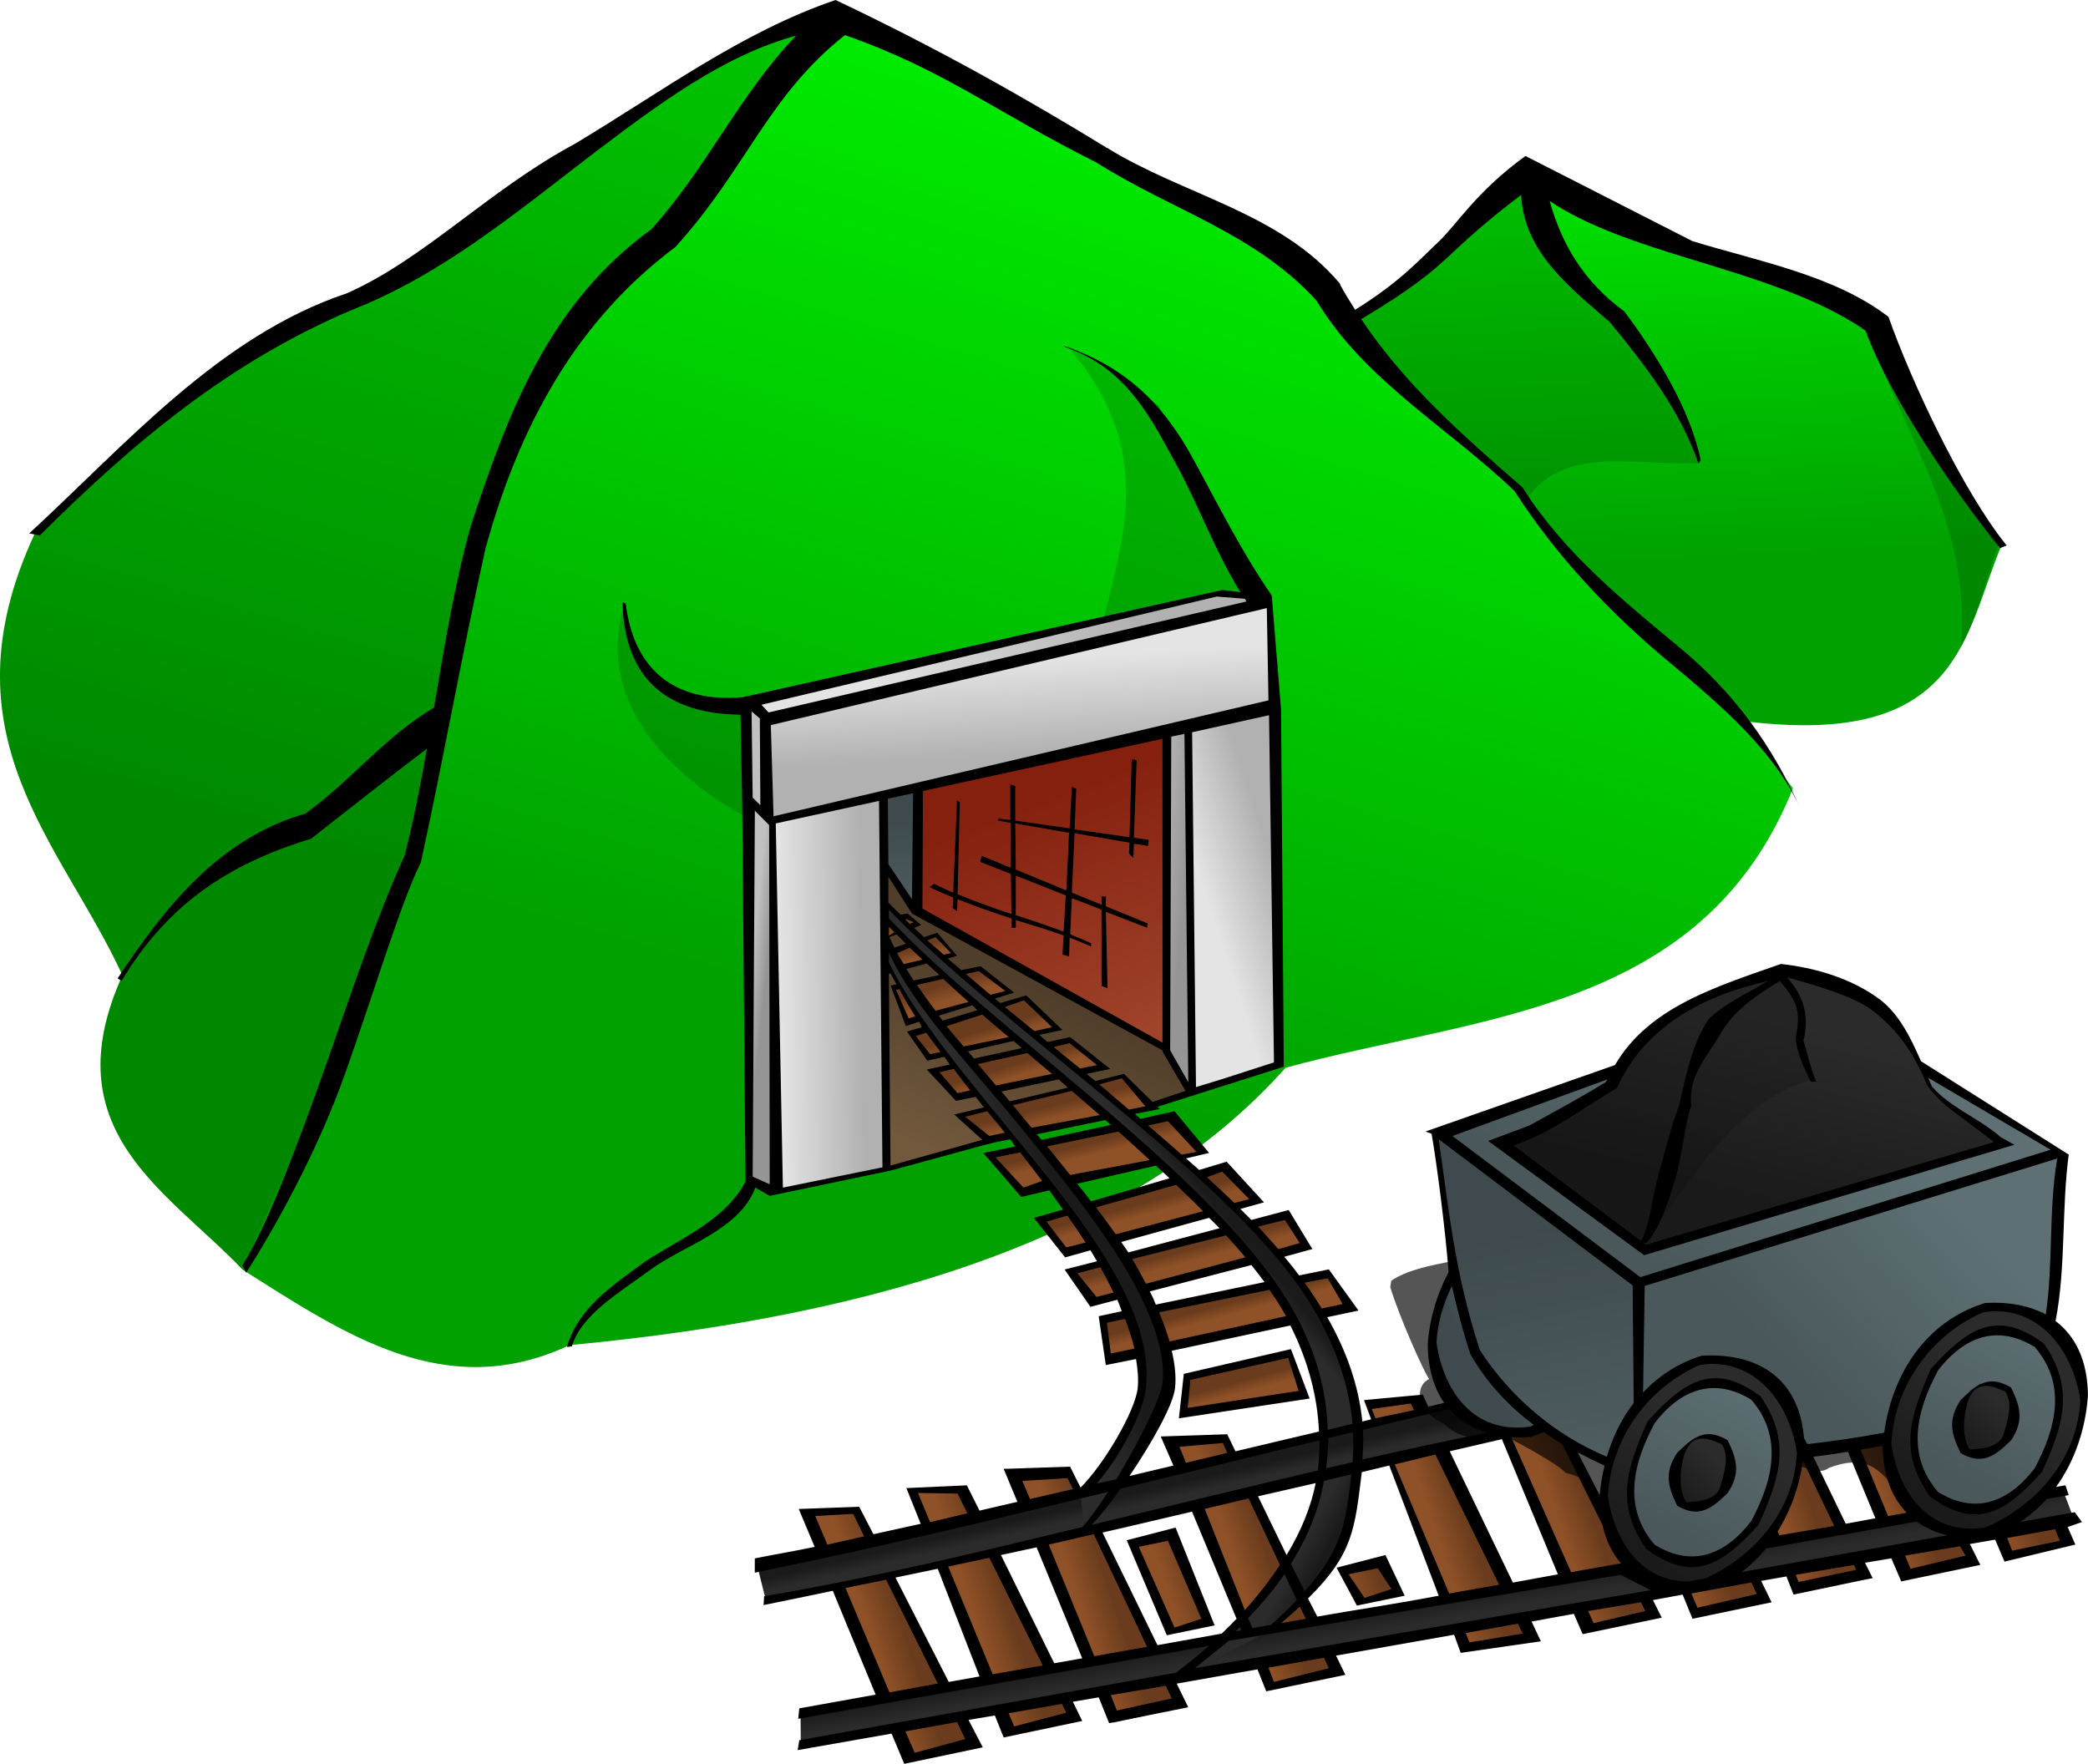 <?xml version="1.0" encoding="UTF-8" standalone="no"?>
<!-- Created with Inkscape (http://www.inkscape.org/) -->

<svg
   xmlns:dc="http://purl.org/dc/elements/1.1/"
   xmlns:cc="http://creativecommons.org/ns#"
   xmlns:rdf="http://www.w3.org/1999/02/22-rdf-syntax-ns#"
   xmlns:svg="http://www.w3.org/2000/svg"
   xmlns="http://www.w3.org/2000/svg"
   xmlns:xlink="http://www.w3.org/1999/xlink"
   xmlns:sodipodi="http://sodipodi.sourceforge.net/DTD/sodipodi-0.dtd"
   xmlns:inkscape="http://www.inkscape.org/namespaces/inkscape"
   width="118.788"
   height="100.344"
   id="svg2"
   sodipodi:version="0.32"
   inkscape:version="0.48.1 r9760"
   version="1.0"
   sodipodi:docname="nicubunu_RPG_map_symbols_Mine_modified.svg"
   inkscape:output_extension="org.inkscape.output.svg.inkscape">
  <defs
     id="defs4">
    <linearGradient
       id="linearGradient109159">
      <stop
         style="stop-color:#9e2612;stop-opacity:1;"
         offset="0"
         id="stop109161" />
      <stop
         style="stop-color:#bd5032;stop-opacity:1;"
         offset="1"
         id="stop109163" />
    </linearGradient>
    <linearGradient
       id="linearGradient2338">
      <stop
         style="stop-color:#b1b1b1;stop-opacity:1;"
         offset="0"
         id="stop2340" />
      <stop
         style="stop-color:#e4e4e4;stop-opacity:1;"
         offset="1"
         id="stop2342" />
    </linearGradient>
    <linearGradient
       id="linearGradient2320">
      <stop
         style="stop-color:#6a3c1d;stop-opacity:1;"
         offset="0"
         id="stop2322" />
      <stop
         style="stop-color:#8f5127;stop-opacity:1;"
         offset="1"
         id="stop2324" />
    </linearGradient>
    <linearGradient
       id="linearGradient2954">
      <stop
         id="stop2956"
         offset="0"
         style="stop-color:#00a100;stop-opacity:1;" />
      <stop
         id="stop2958"
         offset="1"
         style="stop-color:#00f500;stop-opacity:1;" />
    </linearGradient>
    <linearGradient
       inkscape:collect="always"
       xlink:href="#linearGradient2954"
       id="linearGradient2408"
       x1="33.88"
       y1="77.364"
       x2="51.493"
       y2="18.288"
       gradientUnits="userSpaceOnUse"
       gradientTransform="translate(3.114,-0.346)" />
    <linearGradient
       inkscape:collect="always"
       xlink:href="#linearGradient2954"
       id="linearGradient2412"
       x1="92.956"
       y1="55.776"
       x2="91.488"
       y2="27.4"
       gradientUnits="userSpaceOnUse"
       gradientTransform="translate(3.114,-0.346)" />
    <linearGradient
       id="linearGradient3415">
      <stop
         id="stop3417"
         offset="0"
         style="stop-color:#1a1a1a;stop-opacity:1;" />
      <stop
         id="stop3419"
         offset="1"
         style="stop-color:#2b2b2b;stop-opacity:1;" />
    </linearGradient>
    <linearGradient
       inkscape:collect="always"
       xlink:href="#linearGradient2338"
       id="linearGradient2842"
       x1="59.589"
       y1="66.378"
       x2="59.286"
       y2="60.93"
       gradientUnits="userSpaceOnUse"
       gradientTransform="translate(3.114,-0.346)" />
    <linearGradient
       inkscape:collect="always"
       xlink:href="#linearGradient2338"
       id="linearGradient2846"
       x1="65.168"
       y1="58.551"
       x2="49.989"
       y2="62.486"
       gradientUnits="userSpaceOnUse"
       gradientTransform="translate(3.114,-0.346)" />
    <linearGradient
       inkscape:collect="always"
       xlink:href="#linearGradient2338"
       id="linearGradient2850"
       x1="72.216"
       y1="70.4"
       x2="68.195"
       y2="71.697"
       gradientUnits="userSpaceOnUse"
       gradientTransform="translate(3.114,-0.346)" />
    <linearGradient
       inkscape:collect="always"
       xlink:href="#linearGradient2338"
       id="linearGradient2854"
       x1="67.762"
       y1="75.892"
       x2="65.168"
       y2="75.632"
       gradientUnits="userSpaceOnUse"
       gradientTransform="translate(3.114,-0.346)" />
    <linearGradient
       inkscape:collect="always"
       xlink:href="#linearGradient2338"
       id="linearGradient2860"
       x1="49.557"
       y1="80.995"
       x2="44.843"
       y2="81.081"
       gradientUnits="userSpaceOnUse"
       gradientTransform="translate(3.114,-0.346)" />
    <linearGradient
       inkscape:collect="always"
       xlink:href="#linearGradient2338"
       id="linearGradient2864"
       x1="44.022"
       y1="79.438"
       x2="43.157"
       y2="79.351"
       gradientUnits="userSpaceOnUse"
       gradientTransform="translate(3.114,-0.346)" />
    <linearGradient
       id="linearGradient3392">
      <stop
         id="stop3394"
         offset="0"
         style="stop-color:#4a585b;stop-opacity:1;" />
      <stop
         id="stop3396"
         offset="1"
         style="stop-color:#5e7074;stop-opacity:1;" />
    </linearGradient>
    <linearGradient
       id="linearGradient3405">
      <stop
         id="stop3407"
         offset="0"
         style="stop-color:#4f3e2a;stop-opacity:1;" />
      <stop
         id="stop3409"
         offset="1"
         style="stop-color:#72593c;stop-opacity:1;" />
    </linearGradient>
    <linearGradient
       inkscape:collect="always"
       xlink:href="#linearGradient109159"
       id="linearGradient3098"
       x1="59.762"
       y1="68.714"
       x2="65.038"
       y2="82.595"
       gradientUnits="userSpaceOnUse"
       gradientTransform="translate(3.114,-0.346)" />
    <linearGradient
       inkscape:collect="always"
       xlink:href="#linearGradient3392"
       id="linearGradient3103"
       x1="51.762"
       y1="70.097"
       x2="51.827"
       y2="75.503"
       gradientUnits="userSpaceOnUse"
       gradientTransform="translate(3.114,-0.346)" />
    <linearGradient
       inkscape:collect="always"
       xlink:href="#linearGradient2320"
       id="linearGradient3107"
       x1="51.978"
       y1="116.281"
       x2="50.162"
       y2="116.886"
       gradientUnits="userSpaceOnUse"
       gradientTransform="translate(3.114,-0.346)" />
    <linearGradient
       inkscape:collect="always"
       xlink:href="#linearGradient2320"
       id="linearGradient3112"
       gradientUnits="userSpaceOnUse"
       x1="51.978"
       y1="116.281"
       x2="50.162"
       y2="116.886"
       gradientTransform="translate(9.038,-1.427)" />
    <linearGradient
       inkscape:collect="always"
       xlink:href="#linearGradient2320"
       id="linearGradient3116"
       gradientUnits="userSpaceOnUse"
       gradientTransform="translate(14.832,-2.508)"
       x1="51.978"
       y1="116.281"
       x2="50.162"
       y2="116.886" />
    <linearGradient
       inkscape:collect="always"
       xlink:href="#linearGradient2320"
       id="linearGradient3120"
       gradientUnits="userSpaceOnUse"
       gradientTransform="translate(23.827,-4.411)"
       x1="51.978"
       y1="116.281"
       x2="50.162"
       y2="116.886" />
    <linearGradient
       inkscape:collect="always"
       xlink:href="#linearGradient2320"
       id="linearGradient3124"
       gradientUnits="userSpaceOnUse"
       gradientTransform="translate(19.935,-3.07)"
       x1="51.978"
       y1="116.281"
       x2="50.162"
       y2="116.886" />
    <linearGradient
       inkscape:collect="always"
       xlink:href="#linearGradient2320"
       id="linearGradient3128"
       gradientUnits="userSpaceOnUse"
       gradientTransform="translate(29.362,-5.449)"
       x1="51.978"
       y1="116.281"
       x2="50.162"
       y2="116.886" />
    <linearGradient
       inkscape:collect="always"
       xlink:href="#linearGradient2320"
       id="linearGradient3132"
       gradientUnits="userSpaceOnUse"
       gradientTransform="translate(35.114,-6.573)"
       x1="51.978"
       y1="116.281"
       x2="50.162"
       y2="116.886" />
    <linearGradient
       inkscape:collect="always"
       xlink:href="#linearGradient2320"
       id="linearGradient3136"
       gradientUnits="userSpaceOnUse"
       gradientTransform="translate(41.859,-7.957)"
       x1="51.978"
       y1="116.281"
       x2="50.162"
       y2="116.886" />
    <linearGradient
       inkscape:collect="always"
       xlink:href="#linearGradient2320"
       id="linearGradient3140"
       gradientUnits="userSpaceOnUse"
       gradientTransform="translate(47.957,-8.908)"
       x1="51.978"
       y1="116.281"
       x2="50.162"
       y2="116.886" />
    <linearGradient
       inkscape:collect="always"
       xlink:href="#linearGradient2320"
       id="linearGradient3144"
       gradientUnits="userSpaceOnUse"
       gradientTransform="translate(53.881,-9.946)"
       x1="51.978"
       y1="116.281"
       x2="50.162"
       y2="116.886" />
    <linearGradient
       inkscape:collect="always"
       xlink:href="#linearGradient2320"
       id="linearGradient3148"
       gradientUnits="userSpaceOnUse"
       gradientTransform="translate(59.762,-10.897)"
       x1="51.978"
       y1="116.281"
       x2="50.162"
       y2="116.886" />
    <linearGradient
       inkscape:collect="always"
       xlink:href="#linearGradient2320"
       id="linearGradient3152"
       gradientUnits="userSpaceOnUse"
       gradientTransform="translate(65.686,-11.849)"
       x1="51.978"
       y1="116.281"
       x2="50.162"
       y2="116.886" />
    <linearGradient
       inkscape:collect="always"
       xlink:href="#linearGradient2320"
       id="linearGradient3156"
       x1="69.924"
       y1="97.73"
       x2="70.097"
       y2="98.378"
       gradientUnits="userSpaceOnUse"
       gradientTransform="translate(3.114,-0.346)" />
    <linearGradient
       inkscape:collect="always"
       xlink:href="#linearGradient2320"
       id="linearGradient3160"
       gradientUnits="userSpaceOnUse"
       x1="69.924"
       y1="97.73"
       x2="70.097"
       y2="98.378"
       gradientTransform="translate(7.611,3.07)" />
    <linearGradient
       inkscape:collect="always"
       xlink:href="#linearGradient2320"
       id="linearGradient3168"
       gradientUnits="userSpaceOnUse"
       x1="69.924"
       y1="97.73"
       x2="70.097"
       y2="98.378"
       gradientTransform="translate(2.249,-3.762)" />
    <linearGradient
       inkscape:collect="always"
       xlink:href="#linearGradient2320"
       id="linearGradient3172"
       gradientUnits="userSpaceOnUse"
       gradientTransform="translate(0.605,-6.659)"
       x1="69.924"
       y1="97.73"
       x2="70.097"
       y2="98.378" />
    <linearGradient
       inkscape:collect="always"
       xlink:href="#linearGradient2320"
       id="linearGradient3176"
       gradientUnits="userSpaceOnUse"
       gradientTransform="translate(-2.119,-10.335)"
       x1="69.881"
       y1="97.946"
       x2="70.054"
       y2="98.638" />
    <linearGradient
       inkscape:collect="always"
       xlink:href="#linearGradient2320"
       id="linearGradient3181"
       gradientUnits="userSpaceOnUse"
       gradientTransform="translate(-3.849,-12.562)"
       x1="69.881"
       y1="97.946"
       x2="70.054"
       y2="98.638" />
    <linearGradient
       inkscape:collect="always"
       xlink:href="#linearGradient2320"
       id="linearGradient3185"
       gradientUnits="userSpaceOnUse"
       gradientTransform="translate(-5.578,-15.2)"
       x1="69.859"
       y1="97.989"
       x2="70.054"
       y2="98.638" />
    <linearGradient
       inkscape:collect="always"
       xlink:href="#linearGradient2320"
       id="linearGradient3189"
       gradientUnits="userSpaceOnUse"
       gradientTransform="translate(-6.876,-17.297)"
       x1="69.859"
       y1="97.989"
       x2="70.054"
       y2="98.638" />
    <linearGradient
       inkscape:collect="always"
       xlink:href="#linearGradient2320"
       id="linearGradient3195"
       gradientUnits="userSpaceOnUse"
       gradientTransform="translate(-7.697,-19.849)"
       x1="64.973"
       y1="99.005"
       x2="65.232"
       y2="99.849" />
    <linearGradient
       inkscape:collect="always"
       xlink:href="#linearGradient2320"
       id="linearGradient3199"
       x1="52.238"
       y1="77.47"
       x2="52.411"
       y2="78.076"
       gradientUnits="userSpaceOnUse"
       gradientTransform="translate(3.114,-0.346)" />
    <linearGradient
       inkscape:collect="always"
       xlink:href="#linearGradient2320"
       id="linearGradient3203"
       gradientUnits="userSpaceOnUse"
       x1="52.238"
       y1="77.47"
       x2="52.411"
       y2="78.076"
       gradientTransform="translate(2.4,-1.881)" />
    <linearGradient
       inkscape:collect="always"
       xlink:href="#linearGradient3415"
       id="linearGradient3207"
       x1="65.805"
       y1="108.201"
       x2="65.982"
       y2="108.969"
       gradientUnits="userSpaceOnUse"
       gradientTransform="translate(3.114,-0.346)" />
    <linearGradient
       inkscape:collect="always"
       xlink:href="#linearGradient3415"
       id="linearGradient3211"
       gradientUnits="userSpaceOnUse"
       x1="65.805"
       y1="108.599"
       x2="66.026"
       y2="109.808"
       gradientTransform="translate(5.588,8.007)" />
    <linearGradient
       inkscape:collect="always"
       xlink:href="#linearGradient3415"
       id="linearGradient3215"
       x1="59.971"
       y1="89.109"
       x2="57.364"
       y2="90.081"
       gradientUnits="userSpaceOnUse"
       gradientTransform="translate(3.114,-0.346)" />
    <linearGradient
       inkscape:collect="always"
       xlink:href="#linearGradient3415"
       id="linearGradient3219"
       x1="75.97"
       y1="111.692"
       x2="74.777"
       y2="111.074"
       gradientUnits="userSpaceOnUse"
       gradientTransform="translate(3.114,-0.346)" />
    <linearGradient
       inkscape:collect="always"
       xlink:href="#linearGradient3415"
       id="linearGradient3223"
       x1="66.424"
       y1="88.137"
       x2="65.584"
       y2="88.844"
       gradientUnits="userSpaceOnUse"
       gradientTransform="translate(3.114,-0.346)" />
    <linearGradient
       inkscape:collect="always"
       xlink:href="#linearGradient3405"
       id="linearGradient3227"
       x1="58.248"
       y1="79.21"
       x2="54.182"
       y2="89.198"
       gradientUnits="userSpaceOnUse"
       gradientTransform="translate(3.114,-0.346)" />
    <linearGradient
       inkscape:collect="always"
       xlink:href="#linearGradient3392"
       id="linearGradient3231"
       x1="87.725"
       y1="93.396"
       x2="90.731"
       y2="107.361"
       gradientUnits="userSpaceOnUse"
       gradientTransform="translate(3.114,-0.346)" />
    <linearGradient
       inkscape:collect="always"
       xlink:href="#linearGradient3392"
       id="linearGradient3235"
       x1="102.972"
       y1="102.058"
       x2="112.386"
       y2="92.954"
       gradientUnits="userSpaceOnUse"
       gradientTransform="translate(3.114,-0.346)" />
    <linearGradient
       inkscape:collect="always"
       xlink:href="#linearGradient3392"
       id="linearGradient3239"
       x1="94.001"
       y1="95.208"
       x2="101.779"
       y2="84.204"
       gradientUnits="userSpaceOnUse"
       gradientTransform="translate(3.114,-0.346)" />
    <linearGradient
       inkscape:collect="always"
       xlink:href="#linearGradient3415"
       id="linearGradient3243"
       x1="94.797"
       y1="112.444"
       x2="99.349"
       y2="105.24"
       gradientUnits="userSpaceOnUse"
       gradientTransform="translate(3.114,-0.346)" />
    <linearGradient
       inkscape:collect="always"
       xlink:href="#linearGradient3392"
       id="linearGradient3247"
       x1="95.327"
       y1="110.543"
       x2="100.277"
       y2="101.66"
       gradientUnits="userSpaceOnUse"
       gradientTransform="translate(3.114,-0.346)" />
    <linearGradient
       inkscape:collect="always"
       xlink:href="#linearGradient3415"
       id="linearGradient3251"
       x1="95.813"
       y1="108.952"
       x2="98.111"
       y2="106.433"
       gradientUnits="userSpaceOnUse"
       gradientTransform="translate(3.114,-0.346)" />
    <linearGradient
       inkscape:collect="always"
       xlink:href="#linearGradient3415"
       id="linearGradient3259"
       gradientUnits="userSpaceOnUse"
       x1="94.797"
       y1="112.444"
       x2="99.349"
       y2="105.24"
       gradientTransform="translate(19.289,-3.528)" />
    <linearGradient
       inkscape:collect="always"
       xlink:href="#linearGradient3392"
       id="linearGradient3261"
       gradientUnits="userSpaceOnUse"
       x1="95.327"
       y1="110.543"
       x2="100.277"
       y2="101.66"
       gradientTransform="translate(19.289,-3.528)" />
    <linearGradient
       inkscape:collect="always"
       xlink:href="#linearGradient3415"
       id="linearGradient3263"
       gradientUnits="userSpaceOnUse"
       x1="95.813"
       y1="108.952"
       x2="98.111"
       y2="106.433"
       gradientTransform="translate(19.289,-3.528)" />
    <linearGradient
       inkscape:collect="always"
       xlink:href="#linearGradient3392"
       id="linearGradient3267"
       x1="85.03"
       y1="101.925"
       x2="87.328"
       y2="100.622"
       gradientUnits="userSpaceOnUse"
       gradientTransform="translate(3.114,-0.346)" />
    <linearGradient
       inkscape:collect="always"
       xlink:href="#linearGradient3415"
       id="linearGradient3271"
       x1="98.42"
       y1="91.142"
       x2="100.851"
       y2="81.287"
       gradientUnits="userSpaceOnUse"
       gradientTransform="translate(3.114,-0.346)" />
    <filter
       inkscape:collect="always"
       id="filter3963"
       color-interpolation-filters="sRGB">
      <feGaussianBlur
         inkscape:collect="always"
         stdDeviation="0.452"
         id="feGaussianBlur3965" />
    </filter>
  </defs>
  <sodipodi:namedview
     id="base"
     pagecolor="#ffffff"
     bordercolor="#666666"
     borderopacity="1.0"
     gridtolerance="10000"
     guidetolerance="10"
     objecttolerance="10"
     inkscape:pageopacity="0.0"
     inkscape:pageshadow="2"
     inkscape:zoom="4"
     inkscape:cx="46.221403"
     inkscape:cy="62.879954"
     inkscape:document-units="px"
     inkscape:current-layer="layer2"
     showgrid="false"
     width="744.09px"
     inkscape:window-width="1248"
     inkscape:window-height="975"
     inkscape:window-x="1943"
     inkscape:window-y="0"
     inkscape:window-maximized="0"
     fit-margin-top="0"
     fit-margin-left="0"
     fit-margin-right="0"
     fit-margin-bottom="0" />
  <g
     inkscape:groupmode="layer"
     id="layer2"
     inkscape:label="colors"
     transform="translate(-3.607,-23.123)">
    <path
       style="fill:url(#linearGradient2408);fill-opacity:1;fill-rule:evenodd;stroke:none"
       d="m 5.56,53.534 8.195,-7.216 6.605,-4.403 c 0,0 7.95,-4.525 10.763,-5.993 2.813,-1.468 6.849,-5.259 6.849,-5.259 l 4.281,-2.813 8.439,-3.792 8.562,3.669 17.98,9.907 3.792,4.648 9.173,9.051 2.813,3.547 8.195,7.339 4.403,5.749 C 100.458,80.795 87.729,80.861 76.744,83.867 68.29,93.365 53.914,97.963 36.015,99.645 28.955,102.962 23.215,99.022 17.424,95.364 13.1,90.837 6.57,87.453 10.574,78.608 7.105,71.056 0.238,65.027 5.56,53.534 z"
       id="path2406"
       sodipodi:nodetypes="cccsccccccccccccccc"
       inkscape:connector-curvature="0" />
    <path
       style="fill:url(#linearGradient3227);fill-opacity:1;fill-rule:evenodd;stroke:none"
       d="m 53.937,89.559 -0.133,-17.192 1.989,2.607 14.142,7.734 1.37,2.563 -2.033,0.663 -9.458,2.077 -5.878,1.547 z"
       id="path3225"
       inkscape:connector-curvature="0" />
    <path
       style="fill:url(#linearGradient2412);fill-rule:evenodd;stroke:none"
       d="m 80.291,41.058 3.914,-2.324 6.482,-5.749 8.806,4.159 11.008,4.159 3.425,7.461 3.547,5.382 c -2.132,5.101 -2.336,11.468 -14.433,10.029 l -7.828,-7.339 -2.935,-2.935 -2.446,-3.302 C 85.95,47.619 81.956,44.671 80.291,41.058 z"
       id="path2410"
       sodipodi:nodetypes="cccccccccccc"
       inkscape:connector-curvature="0" />
    <path
       style="fill:url(#linearGradient2842);fill-opacity:1;fill-rule:evenodd;stroke:none"
       d="m 47.135,63.957 28.757,-6.573 0.173,6.011 -28.541,6.486 c 0,0 -0.303,-0.13 -0.346,-0.303 -0.043,-0.173 -0.086,-5.708 -0.043,-5.622 z"
       id="path2840"
       inkscape:connector-curvature="0" />
    <path
       style="fill:url(#linearGradient2846);fill-opacity:1;fill-rule:evenodd;stroke:none"
       d="M 47.265,64.043 C 47.135,63.827 46.227,63.049 46.227,63.049 L 73.081,56.778 75.546,57.427 47.049,64 l 0.216,0.043 z"
       id="path2844"
       inkscape:connector-curvature="0" />
    <path
       style="fill:url(#linearGradient2850);fill-opacity:1;fill-rule:evenodd;stroke:none"
       d="m 71.308,64.476 0.13,20.843 4.93,-1.643 -0.216,-20.411 -4.843,1.211 z"
       id="path2848"
       inkscape:connector-curvature="0" />
    <path
       style="fill:url(#linearGradient2854);fill-opacity:1;fill-rule:evenodd;stroke:none"
       d="m 69.838,64.822 1.427,-0.303 0.259,20.714 -1.643,-2.508 -0.043,-17.903 z"
       id="path2852"
       inkscape:connector-curvature="0" />
    <path
       style="fill:url(#linearGradient2860);fill-opacity:1;fill-rule:evenodd;stroke:none"
       d="m 47.524,69.751 6.443,-1.384 0.086,21.276 -6.4,1.341 -0.13,-21.232 z"
       id="path2858"
       inkscape:connector-curvature="0" />
    <path
       style="fill:url(#linearGradient2864);fill-opacity:1;fill-rule:evenodd;stroke:none"
       d="m 46.184,63.005 1.081,0.865 0,5.751 0.259,0.13 0.303,21.103 -0.649,-0.13 -1.081,-0.649 -0.086,-26.249 0.173,-0.822 z"
       id="path2862"
       inkscape:connector-curvature="0" />
    <path
       style="fill:url(#linearGradient3098);fill-opacity:1.0;fill-rule:evenodd;stroke:none"
       d="m 55.741,68.022 0.086,7.005 14.184,7.784 0.043,-18.076 -14.314,3.286 z"
       id="path3096"
       inkscape:connector-curvature="0" />
    <path
       style="fill:url(#linearGradient3103);fill-opacity:1;fill-rule:evenodd;stroke:none"
       d="m 53.838,72.346 0.043,-3.978 2.162,-0.389 -0.389,6.789 -1.816,-2.422 z"
       id="path3101"
       inkscape:connector-curvature="0" />
    <path
       style="fill:url(#linearGradient3107);fill-opacity:1;fill-rule:evenodd;stroke:none"
       d="m 49.47,109.103 2.941,-0.173 6.616,13.492 -3.805,0.865 -5.751,-14.184 z"
       id="path3105"
       inkscape:connector-curvature="0" />
    <path
       id="path3110"
       d="m 55.395,108.022 2.941,-0.173 6.314,12.8 -3.762,0.951 -5.492,-13.578 z"
       style="fill:url(#linearGradient3112);fill-opacity:1;fill-rule:evenodd;stroke:none"
       sodipodi:nodetypes="ccccc"
       inkscape:connector-curvature="0" />
    <path
       style="fill:url(#linearGradient3116);fill-opacity:1;fill-rule:evenodd;stroke:none"
       d="m 61.189,106.941 2.941,-0.173 6.616,13.492 -3.805,0.865 -5.751,-14.184 z"
       id="path3114"
       inkscape:connector-curvature="0" />
    <path
       id="path3118"
       d="m 70.184,105.038 2.941,-0.173 6.616,13.492 -3.805,0.865 -5.751,-14.184 z"
       style="fill:url(#linearGradient3120);fill-opacity:1;fill-rule:evenodd;stroke:none"
       inkscape:connector-curvature="0" />
    <path
       style="fill:url(#linearGradient3124);fill-opacity:1;fill-rule:evenodd;stroke:none"
       d="m 68.022,110.919 2.249,-0.562 2.032,5.016 -2.162,0.605 -2.119,-5.059 z"
       id="path3122"
       sodipodi:nodetypes="ccccc"
       inkscape:connector-curvature="0" />
    <path
       id="path3126"
       d="M 79.957,112.476 82.205,112 l 0.908,1.73 -2.162,0.476 -0.995,-1.73 z"
       style="fill:url(#linearGradient3128);fill-opacity:1;fill-rule:evenodd;stroke:none"
       sodipodi:nodetypes="ccccc"
       inkscape:connector-curvature="0" />
    <path
       style="fill:url(#linearGradient3132);fill-opacity:1;fill-rule:evenodd;stroke:none"
       d="m 81.427,103.049 2.984,-0.346 6.616,13.492 -4.151,0.692 -5.449,-13.838 z"
       id="path3130"
       sodipodi:nodetypes="ccccc"
       inkscape:connector-curvature="0" />
    <path
       id="path3134"
       d="m 89.211,104.649 2.116,-0.244 1.603,0.892 4.843,9.514 -3.805,0.865 -4.757,-11.027 z"
       style="fill:url(#linearGradient3136);fill-opacity:1;fill-rule:evenodd;stroke:none"
       sodipodi:nodetypes="cccccc"
       inkscape:connector-curvature="0" />
    <path
       style="fill:url(#linearGradient3140);fill-opacity:1;fill-rule:evenodd;stroke:none"
       d="m 99.546,113.6 3.719,-0.778 0.605,1.038 -3.805,0.865 -0.519,-1.124 z"
       id="path3138"
       sodipodi:nodetypes="ccccc"
       inkscape:connector-curvature="0" />
    <path
       id="path3142"
       d="m 104.389,110.573 c 0.856,-1.597 1.729,-3.186 1.686,-5.232 l 3.719,7.481 -3.805,0.865 -1.6,-3.114 z"
       style="fill:url(#linearGradient3144);fill-opacity:1;fill-rule:evenodd;stroke:none"
       sodipodi:nodetypes="ccccc"
       inkscape:connector-curvature="0" />
    <path
       style="fill:url(#linearGradient3148);fill-opacity:1;fill-rule:evenodd;stroke:none"
       d="m 108.93,105.341 2.032,-0.432 c 2.316,2.042 3.219,4.613 4.714,6.962 l -3.805,0.865 -2.941,-7.395 z"
       id="path3146"
       sodipodi:nodetypes="ccccc"
       inkscape:connector-curvature="0" />
    <path
       id="path3150"
       d="m 117.276,110.487 2.811,-2.249 1.124,2.681 -3.416,0.865 -0.519,-1.297 z"
       style="fill:url(#linearGradient3152);fill-opacity:1;fill-rule:evenodd;stroke:none"
       sodipodi:nodetypes="ccccc"
       inkscape:connector-curvature="0" />
    <path
       style="fill:url(#linearGradient3156);fill-opacity:1;fill-rule:evenodd;stroke:none"
       d="m 66.465,98.119 12.714,-2.551 1.341,1.903 -13.968,3.027 -0.086,-2.378 z"
       id="path3154"
       inkscape:connector-curvature="0" />
    <path
       id="path3158"
       d="m 70.962,101.535 5.881,-1.427 0.951,2.378 -6.962,1.038 0.13,-1.989 z"
       style="fill:url(#linearGradient3160);fill-opacity:1;fill-rule:evenodd;stroke:none"
       sodipodi:nodetypes="ccccc"
       inkscape:connector-curvature="0" />
    <path
       id="path3166"
       d="m 64.432,95.438 12.324,-3.243 1.038,1.816 -12.108,3.07 -1.254,-1.643 z"
       style="fill:url(#linearGradient3168);fill-opacity:1;fill-rule:evenodd;stroke:none"
       sodipodi:nodetypes="ccccc"
       inkscape:connector-curvature="0" />
    <path
       sodipodi:nodetypes="ccccc"
       style="fill:url(#linearGradient3172);fill-opacity:1;fill-rule:evenodd;stroke:none"
       d="m 62.789,92.541 10.508,-2.984 1.643,1.903 -10.897,2.724 -1.254,-1.643 z"
       id="path3170"
       inkscape:connector-curvature="0" />
    <path
       id="path3174"
       d="m 60.065,88.865 10.162,-2.249 1.73,2.076 -10.292,2.162 -1.6,-1.989 z"
       style="fill:url(#linearGradient3176);fill-opacity:1;fill-rule:evenodd;stroke:none"
       sodipodi:nodetypes="ccccc"
       inkscape:connector-curvature="0" />
    <path
       sodipodi:nodetypes="ccccc"
       style="fill:url(#linearGradient3181);fill-opacity:1;fill-rule:evenodd;stroke:none"
       d="m 58.335,86.638 9.168,-2.292 1.708,1.773 -9.319,1.773 -1.557,-1.254 z"
       id="path3179"
       inkscape:connector-curvature="0" />
    <path
       id="path3183"
       d="m 56.605,84 7.87,-1.708 1.816,1.47 -8.281,1.73 L 56.605,84 z"
       style="fill:url(#linearGradient3185);fill-opacity:1;fill-rule:evenodd;stroke:none"
       sodipodi:nodetypes="ccccc"
       inkscape:connector-curvature="0" />
    <path
       sodipodi:nodetypes="ccccc"
       style="fill:url(#linearGradient3189);fill-opacity:1;fill-rule:evenodd;stroke:none"
       d="m 55.308,81.903 6.703,-2.011 1.73,1.751 -7.243,1.643 -1.189,-1.384 z"
       id="path3187"
       inkscape:connector-curvature="0" />
    <path
       id="path3191"
       d="m 54.486,79.351 4.951,-1.124 1.643,1.341 -5.838,1.708 -0.757,-1.924 z"
       style="fill:url(#linearGradient3195);fill-opacity:1;fill-rule:evenodd;stroke:none"
       sodipodi:nodetypes="ccccc"
       inkscape:connector-curvature="0" />
    <path
       style="fill:url(#linearGradient3199);fill-opacity:1;fill-rule:evenodd;stroke:none"
       d="m 54.443,77.232 2.508,-0.908 0.93,1.124 -2.941,0.757 -0.497,-0.973 z"
       id="path3197"
       inkscape:connector-curvature="0" />
    <path
       id="path3201"
       d="M 53.73,75.697 55.222,75.2 l 0.649,0.497 -1.73,0.735 -0.411,-0.735 z"
       style="fill:url(#linearGradient3203);fill-opacity:1;fill-rule:evenodd;stroke:none"
       sodipodi:nodetypes="ccccc"
       inkscape:connector-curvature="0" />
    <path
       style="fill:url(#linearGradient3207);fill-opacity:1;fill-rule:evenodd;stroke:none"
       d="m 46.676,112.154 39.562,-9.062 3.5,1.688 -42.562,9.375 -0.5,-2 z"
       id="path3205"
       inkscape:connector-curvature="0" />
    <path
       id="path3209"
       d="m 49.151,120.507 71.824,-12.598 0.672,1.776 -72.482,12.734 -0.014,-1.912 z"
       style="fill:url(#linearGradient3211);fill-opacity:1;fill-rule:evenodd;stroke:none"
       sodipodi:nodetypes="ccccc"
       inkscape:connector-curvature="0" />
    <path
       style="fill:url(#linearGradient3215);fill-opacity:1;fill-rule:evenodd;stroke:none"
       d="m 65.074,107.943 2.696,-3.447 0.928,-2.873 -0.795,-3.845 -2.519,-4.596 -5.436,-6.894 -3.094,-3.889 -2.873,-4.552 0.088,-1.193 0.84,1.414 1.9,3.049 3.094,3.757 3.226,3.712 3.889,5.259 2.033,3.182 1.282,4.552 -2.431,5.038 -2.607,3.536 -0.221,-2.21 z"
       id="path3213"
       inkscape:connector-curvature="0" />
    <path
       style="fill:url(#linearGradient3219);fill-opacity:1;fill-rule:evenodd;stroke:none"
       d="m 70.686,118.55 3.536,-3.27 2.431,-2.873 1.945,-4.375 0.309,-0.972 1.945,-0.309 -0.309,1.945 -0.619,2.475 -1.724,2.166 -2.166,2.475 -5.347,2.74 z"
       id="path3217"
       inkscape:connector-curvature="0" />
    <path
       style="fill:url(#linearGradient3223);fill-opacity:1;fill-rule:evenodd;stroke:none"
       d="m 78.862,104.585 -0.177,-2.828 -2.166,-4.685 c 0,0 -1.591,-2.519 -1.989,-2.696 -0.398,-0.177 -2.828,-3.005 -2.828,-3.005 l -7.425,-6.938 -6.497,-5.303 -3.933,-3.845 0,-0.795 1.016,0.795 1.724,1.856 3.403,2.784 4.198,3.536 4.552,3.757 3.977,3.624 2.961,2.961 2.74,3.58 1.679,3.182 0.751,3.712 -1.989,0.309 z"
       id="path3221"
       inkscape:connector-curvature="0" />
    <path
       style="fill:#000000;fill-opacity:0.667;fill-rule:evenodd;stroke:none;filter:url(#filter3963)"
       d="m 100.156,90.5 c -4.171,0.391 -6.998,1.985 -9.611,3.476 -2.459,0.819 -6.13,0.851 -7.787,2.009 l -0.06,0.355 c 0.513,1.693 1.882,4.759 2.212,5.236 -0.82,0.385 -0.779,1.811 0.836,2.535 1.239,1.262 2.864,0.691 2.601,0.359 -0.854,-0.643 4.055,1.944 4.318,2.44 3.559,0.773 1.21,5.304 6.041,5.726 4.253,0.303 7.337,-4.333 6.348,-6.572 -0.651,-0.753 1.589,1.351 2.599,0.567 4.004,-1.536 3.196,3.137 7.391,3.145 3.536,0.338 5.191,-2.614 5.584,-4.321 1.138,-1.798 -2.667,-3.024 -2.518,-4.738 -0.664,-1.269 1.013,-4.308 -2.615,-3.919 -1.857,0.364 4.769,0.193 -0.575,-1.167 -3.765,-0.78 -6.48,-2.411 -9.277,-3.949 -1.721,-0.608 -3.641,-0.832 -5.486,-1.18 z"
       id="path3884"
       sodipodi:nodetypes="cccccccccccccccccc"
       inkscape:connector-curvature="0" />
    <path
       style="fill:url(#linearGradient3231);fill-opacity:1;fill-rule:evenodd;stroke:none"
       d="m 85.403,87.658 11.446,8.574 0,6.762 -1.547,3.315 -3.403,-1.591 -3.005,-2.917 -1.635,-1.945 -1.679,-9.502 -0.177,-2.696 z"
       id="path3229"
       inkscape:connector-curvature="0" />
    <path
       style="fill:url(#linearGradient3235);fill-opacity:1;fill-rule:evenodd;stroke:none"
       d="m 96.849,96.011 24.086,-7.336 -0.751,9.679 -1.812,-0.84 -1.812,-0.044 c 0,0 -1.149,0.53 -1.591,0.707 -0.442,0.177 -1.945,1.724 -1.945,1.724 l -2.21,5.127 -4.817,0.84 -0.442,-2.828 -2.873,-2.386 -2.607,-0.265 -1.547,1.237 -1.724,1.37 0.044,-6.983 z"
       id="path3233"
       inkscape:connector-curvature="0" />
    <path
       style="fill:url(#linearGradient3239);fill-opacity:1;fill-rule:evenodd;stroke:none"
       d="m 85.624,87.614 10.032,-3.668 17.368,-0.088 7.822,4.817 -24.042,7.425 -11.181,-8.485 z"
       id="path3237"
       inkscape:connector-curvature="0" />
    <path
       style="fill:url(#linearGradient3243);fill-opacity:1;fill-rule:evenodd;stroke:none"
       d="m 99.413,100.961 -2.033,1.679 -1.768,2.166 -0.751,2.342 0.133,1.989 0.619,1.945 1.326,1.591 c 0,0 1.326,0.751 1.9,0.751 0.575,0 2.298,-0.177 2.298,-0.177 l 1.635,-1.193 2.166,-2.342 0.972,-3.049 -0.221,-3.315 -2.033,-2.386 -2.386,-0.663 -1.856,0.663 z"
       id="path3241"
       sodipodi:nodetypes="cccccccscccccccc"
       inkscape:connector-curvature="0" />
    <path
       style="fill:url(#linearGradient3247);fill-opacity:1;fill-rule:evenodd;stroke:none"
       d="m 97.512,104.054 1.989,-1.768 2.121,-0.53 1.768,0.795 1.061,1.635 0.177,2.166 c 0,0 -0.884,2.917 -0.972,3.094 -0.088,0.177 -0.972,1.326 -0.972,1.326 l -1.9,1.237 -2.166,-0.221 -1.414,-0.795 -0.884,-2.386 0.221,-2.077 0.972,-2.475 z"
       id="path3245"
       inkscape:connector-curvature="0" />
    <path
       style="fill:url(#linearGradient3251);fill-opacity:1;fill-rule:evenodd;stroke:none"
       d="m 99.413,105.645 -0.486,1.635 0.354,1.503 0.972,0.221 1.503,-1.061 0.221,-1.856 -0.398,-1.105 -0.972,-0.133 -0.53,0.177 -0.575,0.398 -0.088,0.221 z"
       id="path3249"
       inkscape:connector-curvature="0" />
    <path
       sodipodi:nodetypes="cccccccscccccccc"
       id="path3253"
       d="m 115.588,97.779 -2.033,1.679 -1.768,2.166 -0.751,2.342 0.133,1.989 0.619,1.945 1.326,1.591 c 0,0 1.326,0.751 1.9,0.751 0.575,0 2.298,-0.177 2.298,-0.177 l 1.635,-1.193 2.166,-2.342 0.972,-3.049 -0.221,-3.315 -2.033,-2.386 -2.386,-0.398 -1.856,0.398 z"
       style="fill:url(#linearGradient3259);fill-opacity:1;fill-rule:evenodd;stroke:none"
       inkscape:connector-curvature="0" />
    <path
       id="path3255"
       d="m 113.687,100.872 1.989,-1.768 2.121,-0.53 1.768,0.795 1.061,1.635 0.177,2.166 c 0,0 -0.884,2.917 -0.972,3.094 -0.088,0.177 -0.972,1.326 -0.972,1.326 l -1.9,1.237 -2.166,-0.221 -1.414,-0.795 -0.884,-2.386 0.221,-2.077 0.972,-2.475 z"
       style="fill:url(#linearGradient3261);fill-opacity:1;fill-rule:evenodd;stroke:none"
       inkscape:connector-curvature="0" />
    <path
       id="path3257"
       d="m 115.588,102.463 -0.486,1.635 0.354,1.503 0.972,0.221 1.503,-1.061 0.221,-1.856 -0.442,-0.84 -0.84,-0.177 -0.619,-0.044 -0.575,0.398 -0.088,0.221 z"
       style="fill:url(#linearGradient3263);fill-opacity:1;fill-rule:evenodd;stroke:none"
       sodipodi:nodetypes="ccccccccccc"
       inkscape:connector-curvature="0" />
    <path
       style="fill:url(#linearGradient3267);fill-opacity:1;fill-rule:evenodd;stroke:none"
       d="m 86.199,95.79 -0.707,1.326 -0.486,2.298 0.751,2.74 1.105,1.724 1.458,0.575 1.591,0.309 1.547,-0.442 -2.298,-1.989 c 0,0 -1.458,-2.386 -1.724,-2.696 -0.265,-0.309 -1.061,-3.757 -1.237,-3.845 z"
       id="path3265"
       inkscape:connector-curvature="0" />
    <path
       style="fill:url(#linearGradient3271);fill-opacity:1;fill-rule:evenodd;stroke:none"
       d="m 89.115,87.968 3.27,-1.237 3.049,-1.989 1.856,-2.917 2.873,-1.9 4.773,-1.635 2.386,0.619 3.536,1.547 1.724,2.563 0.619,1.635 1.414,1.503 c 0,0 3.359,1.856 2.917,1.989 -0.442,0.133 -20.329,6.187 -20.329,6.187 l -8.088,-6.364 z"
       id="path3269"
       inkscape:connector-curvature="0" />
    <path
       sodipodi:nodetypes="cccscccccccccccc"
       id="path3275"
       d="m 5.56,53.534 8.195,-7.216 6.605,-4.403 c 0,0 7.95,-4.525 10.763,-5.993 2.813,-1.468 6.849,-5.259 6.849,-5.259 l 4.281,-2.813 8.439,-3.792 -1.563,2.669 -6.587,8.938 -7.771,8.625 -3.85,9.629 -2.523,10.663 c -0.265,5.273 -2.233,10.206 -4.117,15.156 l -6.858,15.626 C 13.1,90.837 6.57,87.453 10.574,78.608 7.105,71.056 0.238,65.027 5.56,53.534 z"
       style="fill:#000000;fill-opacity:0.157;fill-rule:evenodd;stroke:none"
       inkscape:connector-curvature="0" />
    <path
       id="path3854"
       d="m 69.838,64.822 1.427,-0.303 0.259,20.714 -1.643,-2.508 -0.043,-17.903 z"
       style="fill:#000000;fill-opacity:0.157;fill-rule:evenodd;stroke:none"
       inkscape:connector-curvature="0" />
    <path
       id="path3856"
       d="m 46.184,63.005 1.081,0.865 0,5.751 0.259,0.13 0.303,21.103 -0.649,-0.13 -1.081,-0.649 -0.086,-26.249 0.173,-0.822 z"
       style="fill:#000000;fill-opacity:0.157;fill-rule:evenodd;stroke:none"
       inkscape:connector-curvature="0" />
    <path
       id="path3858"
       d="m 55.741,68.022 0.086,7.005 14.184,7.784 0.043,-18.076 -14.314,3.286 z"
       style="fill:#000000;fill-opacity:0.157;fill-rule:evenodd;stroke:none"
       inkscape:connector-curvature="0" />
    <path
       id="path3860"
       d="m 53.838,72.346 0.043,-3.978 2.162,-0.389 -0.389,6.789 -1.816,-2.422 z"
       style="fill:#000000;fill-opacity:0.157;fill-rule:evenodd;stroke:none"
       inkscape:connector-curvature="0" />
    <path
       style="fill:#000000;fill-opacity:0.157;fill-rule:evenodd;stroke:none"
       d="m 66.426,58.217 6.688,-1.5 1.938,0.688 -2.875,-5.875 -2.625,-5.312 -2.75,-2.188 -2.5,-1.25 c 4.947,5.704 3.313,10.541 2.125,15.438 z"
       id="path3862"
       sodipodi:nodetypes="cccccccc"
       inkscape:connector-curvature="0" />
    <path
       style="fill:#000000;fill-opacity:0.157;fill-rule:evenodd;stroke:none"
       d="m 39.114,57.529 0.188,1.562 1.438,2.5 2.125,1.375 3,0.375 0.312,6.312 c 0,0 -9.375,-4.438 -7.062,-12.125 z"
       id="path3864"
       inkscape:connector-curvature="0" />
    <path
       style="fill:#000000;fill-opacity:0.157;fill-rule:evenodd;stroke:none"
       d="m 80.551,41.154 3.812,-2.562 5.938,-5.5 0.875,2.812 2.75,3.75 2.375,2.438 3,4.625 0.937,2.75 c -3.451,0.19 -7.517,-1.082 -9.75,2 l -1.688,-1.562 c 0,0 -6.438,-5.375 -6.438,-5.625 0,-0.25 -2,-3.25 -1.812,-3.125 z"
       id="path3868"
       sodipodi:nodetypes="ccccccccccsc"
       inkscape:connector-curvature="0" />
    <path
       style="fill:#000000;fill-opacity:0.157;fill-rule:evenodd;stroke:none"
       d="m 109.926,41.717 7.375,12.375 c -0.689,1.958 -1.14,3.917 -2.125,5.875 0.593,-7.22 -3.331,-12.048 -5.25,-17.938 l 0,-0.312 z"
       id="path3870"
       sodipodi:nodetypes="ccccc"
       inkscape:connector-curvature="0" />
    <path
       id="path3872"
       d="m 85.403,87.658 11.446,8.574 0,6.762 -1.547,3.315 -3.403,-1.591 -3.005,-2.917 -1.635,-1.945 -1.679,-9.502 -0.177,-2.696 z"
       style="fill:#000000;fill-opacity:0.157;fill-rule:evenodd;stroke:none"
       inkscape:connector-curvature="0" />
    <path
       id="path3874"
       d="m 86.199,95.79 -0.707,1.326 -0.486,2.298 0.751,2.74 1.105,1.724 1.458,0.575 1.591,0.309 1.547,-0.442 -2.298,-1.989 c 0,0 -1.458,-2.386 -1.724,-2.696 -0.265,-0.309 -1.061,-3.757 -1.237,-3.845 z"
       style="fill:#000000;fill-opacity:0.157;fill-rule:evenodd;stroke:none"
       inkscape:connector-curvature="0" />
    <path
       style="fill:#000000;fill-opacity:0.157;fill-rule:evenodd;stroke:none"
       d="m 89.115,88.1 6.055,-3.005 1.414,-2.431 3.403,-2.652 5.171,-1.768 0.442,1.193 0.663,1.503 -0.177,1.105 0.663,2.475 c -4.628,1.341 -6.798,5.755 -9.679,9.281 l -0.177,0.221 -7.601,-5.834 -0.177,-0.088 z"
       id="path3876"
       sodipodi:nodetypes="ccccccccccccc"
       inkscape:connector-curvature="0" />
  </g>
  <g
     inkscape:label="outline"
     inkscape:groupmode="layer"
     id="layer1"
     transform="translate(-3.607,-23.123)">
    <path
       style="fill:#000000;fill-opacity:1;fill-rule:evenodd;stroke:none"
       d="m 51.145,23.123 c -5.363,1.818 -9.983,5.287 -14.844,8.188 -4.898,2.632 -8.57,6.564 -12.969,8.5 -7.27,2.433 -12.586,8.623 -18.063,13.656 l 0.594,0.125 c 5.336,-5.314 10.788,-9.884 17.781,-12.844 5.052,-1.98 9.267,-5.482 13.531,-8.75 3.843,-2.916 7.546,-5.708 11.719,-6.844 -3.223,3.364 -5.008,7.417 -8.219,11 -5.783,4.199 -8.111,10.263 -10.281,16.875 -0.937,3.366 -1.503,6.846 -2.094,10.344 -2.828,1.684 -4.654,4.105 -7.312,6.031 -4.91,1.414 -7.964,5.274 -10.688,9.375 l 0.219,0.156 c 2.536,-4.227 5.899,-6.613 10.781,-8.094 2.189,-1.703 4.37,-3.448 6.594,-5.125 -0.356,2.015 -0.748,4.023 -1.25,6.031 -1.731,3.836 -3.042,7.846 -4.438,11.812 -1.663,4.698 -3.426,9.384 -4.812,11.562 l 0.219,0.406 c 1.525,-2.397 3.99,-6.699 5.656,-11.406 1.666,-4.707 3.156,-9.686 4.281,-11.938 1.368,-6.271 2.291,-11.629 3.688,-17.906 1.658,-5.954 4.556,-12.429 10.781,-17.094 l 0.031,-0.031 0.031,-0.031 c 4.012,-4.444 5.222,-8.546 9.594,-12 5.672,1.986 8.585,4.392 14.312,7.25 4.286,2.724 9.029,4.009 12.531,7.875 2.702,4.501 7.507,7.228 11.25,10.812 2.39,3.722 5.421,6.918 8.781,9.719 3.14,2.608 5.986,5.098 7.437,8.25 -1.529,-3.413 -3.654,-6.434 -6.781,-9.031 -3.225,-2.679 -6.633,-5.423 -8.969,-9.125 l -0.031,-0.031 -0.031,-0.031 c -3.4,-2.957 -6.662,-5.837 -9.125,-9.531 2.825,-1.686 3.968,-2.632 5.031,-3.625 0.939,-0.877 2.012,-1.886 4.062,-3.438 0.181,3.304 2.799,5.265 5.062,7.25 2.032,2.48 3.977,4.98 5.031,8.031 l 0.125,-0.188 c -0.581,-2.907 -2.608,-6.155 -4.344,-8.469 -2.259,-1.65 -3.53,-3.735 -4.25,-6.281 2.087,1.405 4.887,2.345 7.844,3.25 3.637,1.113 7.418,2.232 10.125,4.125 1.423,3.876 5.134,9.261 7.656,12.375 l 0.375,-0.156 c -2.513,-3.103 -5.453,-9.393 -6.719,-13 -3.056,-2.366 -7.476,-3.181 -11.156,-4.312 l -9.5,-4.844 c -2.827,2.051 -3.909,3.917 -4.969,4.906 -1.001,0.935 -2.139,2.243 -4.719,3.844 -0.292,-0.461 -0.578,-0.917 -0.844,-1.406 l 0,-0.031 -0.031,-0.062 c -3.419,-4.055 -8.894,-5.018 -13.25,-7.719 l -0.031,0 -0.031,-0.031 c -4.566,-2.792 -9.483,-5.583 -15.375,-8.375 z m 13,19.688 0.062,0.062 c 3.551,1.189 4.946,4.18 6.344,6.719 1.229,2.233 2.125,4.787 3.625,7.219 l -1.031,-0.125 -27.25,6.094 c -4.017,0.367 -6.249,-1.669 -6.688,-5.312 l -0.188,-0.094 c 0.116,4.427 2.58,6.364 6.719,6.406 l 0.094,5.094 0.188,21.469 c -1.135,2.17 -3.655,3.22 -5.688,4.531 -1.874,1.369 -3.839,2.665 -4.469,4.875 l 0.281,-0.031 c 0.504,-1.771 2.644,-3.027 4.531,-4.406 1.832,-1.338 4.987,-2.208 5.906,-4.625 l 0.812,0.469 6.875,-1.438 5.5,-1.5 0.531,-0.125 0.781,-0.156 c 0.104,0.129 0.179,0.277 0.281,0.406 l -1.812,0.375 2.156,2.5 1.594,-0.375 c 0.266,0.361 0.529,0.735 0.781,1.094 l -1.656,0.469 1.781,2.25 1.438,-0.406 c 0.128,0.209 0.254,0.418 0.375,0.625 l -1.844,0.469 1.469,2.125 1.531,-0.406 c 0.023,0.05 0.04,0.106 0.062,0.156 0.071,0.157 0.121,0.337 0.188,0.5 l -1.312,0.281 0.406,2.781 1.719,-0.344 c 0.098,0.593 0.146,1.167 0.094,1.656 -0.139,1.304 -1.915,4.336 -3.25,5.656 l -0.594,-1.188 -3.781,0.125 0.781,1.875 c -0.715,0.166 -1.435,0.335 -2.156,0.5 l -0.719,-1.438 -3.438,0.156 0.812,2.031 c -0.881,0.196 -1.79,0.399 -2.688,0.594 l -0.812,-1.562 -3.438,0.125 0.906,2.156 c -1.337,0.279 -2.017,0.38 -3.406,0.656 l 0,0.812 c 7.46,-1.521 13.498,-3.007 20.094,-4.594 -0.557,0.867 -1.065,1.582 -1.469,2 -6.15,1.483 -11.758,2.853 -18.094,3.938 l -0.031,0.5 c 1.462,-0.292 2.48,-0.511 3.938,-0.812 l 2.438,5.906 -4.344,0.781 -0.062,0.594 23.375,-4.156 c -0.574,0.512 -1.209,1.01 -1.875,1.531 l -21.438,3.844 -0.094,0.562 5.344,-0.938 0.719,1.719 4.469,-0.938 -0.812,-1.562 1.5,-0.25 0.5,1.25 4.469,-0.938 -0.531,-1.094 1.469,-0.25 0.594,1.469 4.5,-0.906 -0.656,-1.344 4.594,-0.812 0.5,1.25 4.5,-0.938 -0.531,-1.094 6.719,-1.188 0.375,1.031 4.562,-0.656 -0.531,-1.125 2.406,-0.438 0.5,1.156 4.5,-0.938 -0.5,-1 1.688,-0.312 0.562,1.375 4.5,-0.938 -0.594,-1.219 1.438,-0.25 0.406,1.031 3.875,-0.812 0.625,-0.125 -0.438,-0.875 1.5,-0.25 0.562,1.312 4.5,-0.938 -0.594,-1.188 1.438,-0.25 0.531,1.25 4.031,-0.969 -0.438,-1 0.812,-0.281 -0.406,-0.562 -3.125,0.562 c 0.571,-0.369 1.086,-0.819 1.531,-1.312 l 1.25,-0.219 -0.188,-0.562 -0.531,0.094 c 1.063,-1.476 1.682,-3.309 1.812,-5.219 -0.026,-1.971 -0.708,-3.36 -1.844,-4.219 0.6,-3.058 0.333,-6.358 0.75,-9.469 l -8.406,-5.312 c -0.646,-1.477 -1.268,-2.66 -2.281,-3.469 -1.655,-1.259 -3.789,-1.856 -5.688,-2.062 -3.618,1.271 -7.529,2.449 -9.437,5.75 l -10.781,3.781 0.344,0.125 c 0.305,1.73 0.789,5.512 0.969,7.875 -0.667,1.255 -1.087,2.656 -1.188,4.125 0.018,1.378 0.353,2.478 0.938,3.312 -0.315,0.07 -0.599,0.149 -0.906,0.219 l -0.312,-0.688 -3.344,0.312 0.406,1.094 c -0.166,0.038 -0.333,0.086 -0.5,0.125 -0.208,-2.044 -0.903,-4.017 -2,-5.937 l 1.781,-0.375 -1.688,-2.344 -1.688,0.344 c -0.26,-0.348 -0.551,-0.71 -0.844,-1.062 l 1.594,-0.438 -1.344,-2.219 -2.125,0.562 c -0.205,-0.211 -0.412,-0.413 -0.625,-0.625 l 1.344,-0.375 -2.125,-2.312 -1.562,0.469 c -0.242,-0.22 -0.502,-0.436 -0.75,-0.656 l 1.312,-0.312 -1.969,-2.375 -1.938,0.438 c -0.107,-0.09 -0.206,-0.192 -0.312,-0.281 l 1.406,-0.281 -0.125,-0.125 7.188,-2.281 -0.156,-20.312 -0.531,-6.5 c -1.744,-2.515 -3.107,-5.288 -4.531,-7.875 -1.459,-2.651 -3.481,-5.04 -7.281,-6.312 z m 8.688,14.25 1.594,0.125 c 0.033,0.05 0.06,0.106 0.094,0.156 l -27.188,6.312 -0.406,-0.438 25.906,-6.156 z m 2.844,0.656 0.094,5.25 -28.156,6.594 -0.156,-5.188 28.219,-6.656 z m -29.312,5.875 0.469,0.406 0.031,4.938 -0.438,-0.438 -0.062,-4.906 z m 29.438,0.219 0.281,19.75 -2.906,0.938 -1.531,0.469 -0.219,-20.188 4.375,-0.969 z m -4.812,1.062 0.219,19.812 -1.031,-1.812 0.062,-17.844 0.75,-0.156 z m -1.25,0.281 0,17.281 -13.656,-7.625 0.031,-6.688 13.625,-2.969 z m -1.75,1.156 -0.125,4.438 -3.125,-0.438 0.094,-2.312 -0.25,-0.125 -0.125,2.375 -3.094,-0.438 0,-1.969 -0.281,-0.094 0,2.031 -0.688,-0.094 0,0.125 0.719,0.125 0,2.562 -1.656,-0.688 -0.094,0.344 1.75,0.688 0.031,2.281 c -1.035,-0.342 -2.055,-0.717 -3.062,-1.125 l 0.125,-5.219 -0.156,-0.125 -0.219,5.25 c -0.376,-0.157 -0.726,-0.322 -1.094,-0.5 l -0.25,0.188 c 0.438,0.224 0.886,0.405 1.344,0.594 l -0.031,0.594 0.25,0.188 0.031,-0.688 c 0.998,0.398 2.027,0.766 3.062,1.094 l 0,0.531 0.25,0 0,-0.438 c 0.911,0.287 1.83,0.549 2.719,0.875 l -0.062,1.094 0.375,0.094 0.031,-1.062 c 0.411,0.156 0.821,0.32 1.219,0.5 l 0,-0.188 c -0.392,-0.18 -0.786,-0.342 -1.188,-0.5 l 0.094,-2.062 1.688,0.656 c 0,1.231 0,4.344 0,4.344 l 0.344,0.125 c 1e-6,-10e-7 -0.073,-3.011 -0.094,-4.344 l 2.344,0.906 0.031,-0.25 -2.375,-0.969 c -0.002,-0.131 0,-0.525 0,-0.562 l -0.25,0 c 0,0.032 0,0.369 0,0.469 l -1.688,-0.688 0.156,-3.375 3.125,0.531 -0.031,0.625 0.25,0.25 0.031,-0.812 0.812,0.125 0.031,-0.344 -0.844,-0.125 0.156,-4.406 -0.281,-0.062 z m -12.438,1.938 -0.062,6.031 -1.344,-2 -0.031,-3.719 1.438,-0.312 z m -1.938,0.438 0.195,20.846 -5.664,1.154 -0.406,-20.719 5.875,-1.281 z m -7.062,0.562 0.812,0.812 0.031,20.438 -0.969,-0.438 0.125,-20.812 z m 14.812,0.719 3.062,0.531 -0.156,3.281 -2.875,-1.188 -0.031,-2.625 z m 0.031,2.969 2.844,1.125 -0.125,2.062 c -0.892,-0.338 -1.812,-0.638 -2.719,-0.938 l 0,-2.25 z m -7.25,0.062 1.344,2.094 14.25,7.781 0,0.062 1.312,2.25 -1.875,0.625 -1.625,-1.594 -1.625,0.406 c -0.17,-0.139 -0.33,-0.267 -0.5,-0.406 l 1.344,-0.281 -2.281,-1.812 -1.281,0.281 c -0.162,-0.132 -0.308,-0.275 -0.469,-0.406 l 1.312,-0.281 -2.062,-1.969 -1.469,0.438 c -0.1,-0.083 -0.213,-0.167 -0.312,-0.25 l 1.094,-0.344 -1.906,-1.5 -1.094,0.219 c -0.261,-0.225 -0.529,-0.434 -0.781,-0.656 l 0.531,-0.156 -1.125,-1.312 -0.75,0.25 c -0.191,-0.177 -0.379,-0.357 -0.562,-0.531 l 0.062,-0.031 0.344,-0.125 -0.781,-0.656 -0.406,0.062 c -0.23,-0.229 -0.474,-0.464 -0.688,-0.688 l 0,-1.469 z m 0.031,1.875 c 6.03,6.308 18.004,14.245 23.031,21.031 1.927,2.601 3.096,5.417 3.344,8.219 -0.467,0.108 -0.944,0.236 -1.406,0.344 -0.096,-3.082 -1.185,-5.982 -3.281,-8.812 -5.204,-7.025 -15.733,-14.04 -21.625,-20.219 -0.01,-0.01 -0.021,-0.021 -0.031,-0.031 l -0.031,-0.031 0,-0.5 z m 1,0.531 0.406,0.188 -0.219,0.094 c -0.087,-0.084 -0.165,-0.167 -0.25,-0.25 l 0.062,-0.031 z m -1,0.438 c 0.099,0.103 0.211,0.209 0.312,0.312 l -0.312,0.188 0,-0.5 z m 0.438,0.438 c 0.174,0.176 0.351,0.354 0.531,0.531 l -0.656,0.219 c -0.096,-0.197 -0.204,-0.404 -0.281,-0.594 l 0.406,-0.156 z m 2.219,0.156 0.875,0.906 -0.406,0.094 c -0.311,-0.275 -0.642,-0.542 -0.938,-0.812 l 0.469,-0.188 z m -1.469,0.594 c 0.235,0.23 0.475,0.456 0.719,0.688 l -1.062,0.25 c -0.126,-0.214 -0.267,-0.418 -0.375,-0.625 l 0.719,-0.312 z m -1.188,0.281 c 1.41,3.121 4.648,6.454 7.344,9.75 2.832,3.463 5.793,7.149 7.219,10.312 0.713,1.582 1.146,3.073 1,4.437 -0.09,0.84 -1.348,3.372 -2.625,5.469 -0.37,0.087 -0.755,0.163 -1.125,0.25 1.329,-1.52 2.663,-4.041 2.812,-5.438 0.172,-1.607 -0.241,-3.285 -1,-4.969 -1.518,-3.367 -4.42,-6.852 -7.25,-10.312 -2.535,-3.1 -5.034,-6.164 -6.375,-8.938 l 0,-0.562 z m 2.156,0.625 c 0.233,0.219 0.479,0.436 0.719,0.656 l -1.469,0.312 c -0.149,-0.224 -0.272,-0.437 -0.406,-0.656 l 1.156,-0.312 z m 2.969,0.438 1.5,1.125 -0.844,0.219 c -0.486,-0.406 -0.942,-0.79 -1.406,-1.188 l 0.75,-0.156 z m -5.031,0.125 c 0.101,0.211 0.233,0.415 0.344,0.625 l -0.344,0.062 0.875,2.312 0.75,-0.25 c 0.064,0.096 0.09,0.217 0.156,0.312 l -0.844,0.25 1.156,1.656 0.969,-0.219 c 0.107,0.14 0.203,0.297 0.312,0.438 l -1.312,0.281 1.656,1.781 1.125,-0.219 c 0.158,0.194 0.308,0.397 0.469,0.594 l -1.688,0.406 1.594,1.438 -5.219,1.466 -0.094,-10.903 0.094,-0.031 z m 51,0.219 c 1.96,0.556 3.924,1.134 4.969,1.969 1.157,0.924 2.135,2.07 3,4.156 0.324,0.476 0.703,0.85 1.125,1.219 l 2.688,2.031 -19.812,5.844 -0.125,-0.094 0.156,0 c 0.79,-0.908 1.237,-2.291 1.656,-3.719 0.42,-1.427 0.537,-3.214 0.906,-4.094 -0.221,-1.773 0.958,-2.829 1.781,-4.312 0.627,-0.979 1.613,-1.818 3.25,-2.781 1.106,1.276 1.152,1.779 0.906,3.25 0.055,0.877 0.489,1.687 0.844,2.469 l 0.312,0 c -0.305,-0.743 -0.493,-1.584 -0.719,-2.344 0.384,-1.502 -0.08,-2.628 -0.938,-3.594 z m -48,0.094 c 0.471,0.43 0.946,0.878 1.438,1.312 l -1.875,0.5 c -0.381,-0.501 -0.733,-0.985 -1.062,-1.469 l 1.5,-0.344 z m 46.906,0.125 c -0.955,0.586 -2.666,1.384 -3.406,2.219 -0.806,1.259 -1.181,2.762 -1.625,4.812 -0.473,1.263 -0.797,2.576 -1.156,3.875 -0.384,1.306 -0.548,3.117 -1.031,3.875 l -7.25,-5.438 c 2.183,-0.702 3.92,-2.121 5.875,-3.25 1.652,-3.61 5.029,-5.29 8.594,-6.094 z m -49.406,0.469 c 0.282,0.513 0.575,1.022 0.906,1.531 l -0.375,0.125 -0.719,-1.625 0.188,-0.031 z m 7.094,0.625 1.594,1.531 -1,0.219 c -0.563,-0.46 -1.141,-0.923 -1.688,-1.375 l 1.094,-0.375 z m -2.938,0.281 c 0.101,0.089 0.18,0.192 0.281,0.281 l -1.969,0.594 c -0.073,-0.094 -0.147,-0.188 -0.219,-0.281 l 1.906,-0.594 z m 0.562,0.531 c 0.485,0.423 1.003,0.854 1.5,1.281 l -2.562,0.531 c -0.322,-0.391 -0.661,-0.768 -0.969,-1.156 l 2.031,-0.656 z m -3.188,1.031 c 0.256,0.364 0.537,0.726 0.812,1.094 l -0.594,0.125 -0.812,-1.031 0.594,-0.188 z m 4.969,0.469 c 0.157,0.134 0.311,0.272 0.469,0.406 l -2.719,0.594 c -0.115,-0.138 -0.229,-0.268 -0.344,-0.406 l 2.594,-0.594 z m 3.188,0.125 1.562,1.25 -0.969,0.188 c -0.51,-0.416 -0.994,-0.807 -1.5,-1.219 l 0.906,-0.219 z m -2.406,0.562 c 0.469,0.4 0.934,0.785 1.406,1.188 l -3.188,0.656 c -0.346,-0.41 -0.683,-0.803 -1.031,-1.219 l 2.812,-0.625 z m -4.188,0.906 c 0.312,0.398 0.608,0.811 0.938,1.219 l -0.719,0.156 -1.031,-1.188 0.812,-0.188 z m 55.437,0.5 6.969,4.094 -23.344,7.25 -10.688,-8.031 8.812,-3.219 c -0.026,0.055 -0.068,0.1 -0.094,0.156 -1.47,0.905 -2.893,1.666 -4.344,2.469 l -2.344,0.875 8.875,6.5 21.062,-6.281 -0.781,-0.438 c -1.218,-1.075 -2.832,-1.646 -3.906,-2.875 -0.073,-0.177 -0.148,-0.329 -0.219,-0.5 z m -45.875,0.031 1.344,1.594 -0.938,0.188 c -0.566,-0.473 -1.115,-0.967 -1.688,-1.438 l 1.281,-0.344 z m -3.594,0.062 c 0.182,0.155 0.35,0.313 0.531,0.469 l -3.312,0.781 c -0.155,-0.186 -0.311,-0.375 -0.469,-0.562 l 3.25,-0.688 z m 0.75,0.656 c 0.537,0.46 1.062,0.912 1.594,1.375 l -3.875,0.719 c -0.123,-0.149 -0.253,-0.288 -0.375,-0.438 -0.22,-0.269 -0.459,-0.569 -0.688,-0.844 l 3.344,-0.812 z m -4.812,1.156 c 0.209,0.255 0.412,0.489 0.625,0.75 0.128,0.157 0.248,0.312 0.375,0.469 l -0.875,0.188 -1.375,-1.094 1.25,-0.312 z m 6.719,0.5 c 0.105,0.092 0.207,0.189 0.312,0.281 l -3.938,0.844 c -0.089,-0.108 -0.192,-0.204 -0.281,-0.312 l 3.906,-0.812 z m 3.562,0.062 1.625,1.75 -0.844,0.156 c -0.627,-0.553 -1.254,-1.103 -1.906,-1.656 l 1.125,-0.25 z m -2.812,0.594 c 0.609,0.538 1.194,1.085 1.781,1.625 l -4.531,0.844 c -0.436,-0.536 -0.864,-1.083 -1.312,-1.625 l 4.062,-0.844 z m 18.219,0.438 11.031,8.312 0,0.031 0.062,6.656 c -0.692,0.894 -1.2,1.95 -1.531,3.062 -3.014,-1.26 -5.509,-3.435 -7.219,-6.062 -1.423,-4.311 -1.777,-8.063 -2.344,-12 z m -23.812,0.75 c 0.429,0.543 0.844,1.084 1.25,1.625 l -1.062,0.375 -1.594,-1.719 1.406,-0.281 z m 59,0.344 c -0.505,2.933 -0.215,5.985 -0.656,8.875 -0.94,-0.505 -2.095,-0.731 -3.438,-0.656 -3.375,1.024 -5.298,4.046 -5.75,7.375 -1.527,0.294 -2.881,0.482 -4.375,0.656 l -0.188,-0.344 c -0.274,-3.331 -2.54,-4.871 -5.812,-4.688 -1.345,0.408 -2.46,1.16 -3.344,2.094 l 0.094,-6.062 23.469,-7.25 z m -51.281,0.406 c 0.26,0.241 0.527,0.478 0.781,0.719 l -4.469,1.312 c -0.257,-0.33 -0.515,-0.668 -0.781,-1 l 4.469,-1.031 z m 3.781,0.344 1.531,1.562 -0.844,0.219 c -0.499,-0.489 -1.028,-0.976 -1.562,-1.469 l 0.875,-0.312 z m -2.625,0.75 c 0.521,0.501 1.043,0.999 1.531,1.5 l -4.969,1.312 c -0.356,-0.509 -0.734,-1.02 -1.125,-1.531 l 4.562,-1.281 z m -6.188,1.75 c 0.36,0.52 0.708,1.02 1.031,1.531 l -1.094,0.281 -1.125,-1.469 1.188,-0.344 z m 8.062,0.125 c 0.194,0.202 0.407,0.392 0.594,0.594 l -5.188,1.375 c -0.128,-0.2 -0.272,-0.394 -0.406,-0.594 l 5,-1.375 z m 4.312,0.125 0.844,1.312 -1.219,0.344 c -0.368,-0.428 -0.747,-0.848 -1.156,-1.281 l 1.531,-0.375 z m -3.344,0.875 c 0.384,0.426 0.744,0.826 1.094,1.25 l -5.656,1.5 c -0.24,-0.464 -0.496,-0.944 -0.781,-1.406 l 5.344,-1.344 z m 1.438,1.688 c 0.213,0.267 0.428,0.546 0.625,0.812 0.04,0.054 0.086,0.102 0.125,0.156 l -6.188,1.281 c -0.054,-0.125 -0.101,-0.252 -0.156,-0.375 -0.057,-0.126 -0.127,-0.249 -0.188,-0.375 l 5.781,-1.5 z m -8.594,0.125 c 0.273,0.482 0.521,0.968 0.75,1.438 l -0.969,0.25 -1.094,-1.344 1.312,-0.344 z m 12.938,0.625 0.844,1.469 -1.188,0.25 c -0.3,-0.492 -0.62,-0.981 -0.969,-1.469 l 1.312,-0.25 z m 7.062,0.438 c 0.286,1.265 0.616,2.561 1.062,3.906 0.971,1.664 2.191,2.944 3.594,4 -0.062,0.032 -0.123,0.066 -0.188,0.094 -3.206,0.477 -4.952,-1.999 -5.344,-4.781 0.056,-1.141 0.389,-2.222 0.875,-3.219 z m -10.375,0.219 c 0.337,0.494 0.661,0.993 0.938,1.5 l -6.625,1.438 c -0.159,-0.553 -0.368,-1.109 -0.594,-1.656 l 6.281,-1.281 z m 41.156,1.219 c 2.856,-0.091 4.599,2.444 4.969,5.062 -0.159,3.303 -2.436,5.956 -5.406,7.25 -3.206,0.477 -4.952,-1.999 -5.344,-4.781 0.162,-3.278 2.27,-6.181 5.219,-7.469 0.2,-0.03 0.372,-0.056 0.562,-0.062 z m -49.375,0.438 c 0.208,0.558 0.402,1.124 0.531,1.688 l -1.344,0.281 -0.219,-1.75 1.031,-0.219 z m 9.406,0.375 c 0.986,1.968 1.543,4.005 1.625,6.031 -1.618,0.378 -3.162,0.753 -4.75,1.125 l -0.469,-0.969 -3.781,0.125 0.719,1.656 c -0.824,0.194 -1.685,0.401 -2.5,0.594 1.28,-1.89 2.492,-4.049 2.594,-5 0.073,-0.679 -0.018,-1.393 -0.188,-2.125 l 6.75,-1.438 z m 40.156,0 c -1.35,0.078 -2.485,1.098 -3.719,2.469 -1.29,2.903 -1.776,4.787 -0.062,7.25 2.724,2.017 4.402,0.796 6.375,-1.375 1.287,-2.79 1.84,-4.808 0.125,-7.312 -1.027,-0.761 -1.909,-1.078 -2.719,-1.031 z m -0.094,0.562 c 0.722,-0.036 1.485,0.17 2.281,0.656 1.846,2.131 1.211,4.641 0,6.906 -1.494,1.945 -3.381,2.652 -5.5,1.344 -1.839,-2.136 -1.217,-4.641 0,-6.906 0.931,-1.221 2.016,-1.94 3.219,-2 z m -40.031,0.781 -6.094,1.406 -0.281,2.531 7.438,-1.125 -1.062,-2.812 z m -0.156,0.5 0.594,1.875 -6.312,0.969 0.156,-1.594 5.562,-1.25 z m 23.969,0.344 c 2.856,-0.091 4.599,2.444 4.969,5.062 -0.155,3.209 -2.31,5.793 -5.156,7.125 l -1,0.188 c -1.707,0.01 -2.919,-0.89 -3.688,-2.188 -0.154,-0.259 -0.289,-0.525 -0.406,-0.812 -0.234,-0.575 -0.41,-1.205 -0.5,-1.844 0.162,-3.278 2.27,-6.181 5.219,-7.469 0.2,-0.03 0.372,-0.056 0.562,-0.062 z m 0.188,0.812 c -1.35,0.078 -2.485,1.098 -3.719,2.469 -1.29,2.903 -1.776,4.787 -0.062,7.25 2.724,2.017 4.402,0.796 6.375,-1.375 1.287,-2.79 1.84,-4.808 0.125,-7.312 -1.027,-0.761 -1.909,-1.078 -2.719,-1.031 z m 15.75,0.188 c -0.597,0.064 -1.085,0.497 -1.656,1.062 -0.744,1.125 -0.527,1.919 0,3 1.219,0.729 1.961,0.183 2.875,-0.719 0.744,-1.125 0.527,-1.919 0,-3 -0.458,-0.272 -0.86,-0.382 -1.219,-0.344 z m -0.156,0.25 c 0.422,0.011 0.829,0.243 1.031,0.312 0.503,0.69 0.095,1.846 -0.125,2.562 -0.362,0.727 -1.439,0.687 -1.875,0.75 -0.501,-0.691 -0.346,-2.002 -0.125,-2.719 0.242,-0.729 0.672,-0.918 1.094,-0.906 z m -15.688,0.125 c 0.722,-0.036 1.485,0.17 2.281,0.656 1.846,2.131 1.211,4.641 0,6.906 -1.494,1.945 -3.381,2.652 -5.5,1.344 -1.839,-2.136 -1.217,-4.641 0,-6.906 0.931,-1.221 2.016,-1.94 3.219,-2 z m -17.094,0.875 0.188,0.375 c -0.726,0.165 -1.468,0.303 -2.188,0.469 l -0.219,-0.531 2.219,-0.312 z m 2.188,0.312 c 0.559,0.643 1.279,1.088 2.156,1.344 -2.379,0.481 -4.747,0.995 -7.094,1.531 0.04,-0.569 0.067,-1.131 0.031,-1.688 1.631,-0.394 3.197,-0.783 4.906,-1.188 z m -5.469,1.312 c 0.029,0.572 0.02,1.152 -0.031,1.719 -0.501,0.115 -1,0.227 -1.5,0.344 0.069,-0.58 0.124,-1.152 0.125,-1.719 0.46,-0.112 0.941,-0.231 1.406,-0.344 z m 10.844,0 c 0.347,0.238 0.697,0.471 1.062,0.688 l 2.281,4.594 c 0.201,0.88 0.557,1.618 1.062,2.188 l -2.844,0.5 -3.406,-7.688 c 0.35,0.023 0.715,0.022 1.094,0 0.266,-0.079 0.505,-0.184 0.75,-0.281 z m 9.25,0.125 c -0.597,0.064 -1.085,0.497 -1.656,1.062 -0.744,1.125 -0.527,1.919 0,3 1.219,0.729 1.961,0.183 2.875,-0.719 0.744,-1.125 0.527,-1.919 0,-3 -0.458,-0.272 -0.86,-0.382 -1.219,-0.344 z m -0.156,0.25 c 0.422,0.011 0.829,0.243 1.031,0.312 0.503,0.69 0.095,1.846 -0.125,2.562 -0.362,0.727 -1.439,0.687 -1.875,0.75 -0.501,-0.691 -0.346,-2.002 -0.125,-2.719 0.242,-0.729 0.672,-0.918 1.094,-0.906 z m -11.469,0.031 3.188,7.688 -2.562,0.469 -3.594,-7.469 c 0.988,-0.235 1.979,-0.453 2.969,-0.688 z m -10.375,0.062 c 0.001,0.55 -0.026,1.112 -0.094,1.656 -0.003,0.02 0.003,0.043 0,0.062 -4.305,1.013 -8.592,2.058 -12.875,3.094 0.469,-0.476 1.047,-1.21 1.656,-2.062 3.69,-0.89 7.445,-1.811 11.312,-2.75 z m -5.5,0.156 0.25,0.562 c -0.783,0.184 -1.568,0.38 -2.344,0.562 l -0.375,-0.906 2.469,-0.219 z m 37.531,0.156 c 0.022,1.681 0.529,2.939 1.375,3.812 l -1.062,0.188 -1.562,-3.781 c 0.411,-0.072 0.807,-0.136 1.25,-0.219 z m -1.969,0.344 1.562,3.781 -1.688,0.312 -1.844,-3.812 c 0.67,-0.078 1.331,-0.177 1.969,-0.281 z m -15.375,0.031 c 0.502,0.266 1.003,0.518 1.531,0.75 -0.136,0.554 -0.229,1.115 -0.281,1.688 l -1.25,-2.438 z m -8.094,0.125 3.625,7.406 -2.844,0.5 -3.094,-7.344 c 0.771,-0.183 1.541,-0.379 2.312,-0.562 z m 20.906,0.344 1.781,3.719 -3.125,0.531 -0.094,-0.219 c 0.749,-1.194 1.243,-2.575 1.438,-4.031 z m -23.531,0.281 2.812,7.406 c -2.491,0.477 -4.977,0.842 -6.906,1.188 l -0.531,-1.031 c 2.589,-2.541 2.666,-3.998 3.062,-7.188 0.521,-0.123 1.042,-0.252 1.562,-0.375 z m -2.156,0.5 c -0.314,2.62 -0.435,4.174 -2.656,6.656 l -0.781,-1.562 c 0.985,-1.576 1.594,-3.141 1.875,-4.719 0.521,-0.123 1.041,-0.252 1.562,-0.375 z m -16.156,0.219 0.312,0.625 c -0.803,0.189 -1.631,0.375 -2.438,0.562 l -0.438,-1.031 2.562,-0.156 z m 14.125,0.281 c -0.265,1.335 -0.805,2.689 -1.656,4.094 l -1.625,-3.344 c 1.093,-0.255 2.188,-0.493 3.281,-0.75 z m -22.625,0.562 2.25,0.031 0.562,1.125 c -0.713,0.162 -1.404,0.339 -2.125,0.5 l -0.688,-1.656 z m 18.812,0.312 1.781,3.781 c -0.556,0.839 -1.205,1.697 -2,2.562 l -2.281,-5.75 c 0.834,-0.193 1.666,-0.399 2.5,-0.594 z m -3.219,0.75 2.531,6.094 c -0.27,0.279 -0.547,0.562 -0.844,0.844 l -3.656,0.656 -3.125,-6.406 c 1.701,-0.385 3.394,-0.795 5.094,-1.188 z m -19.281,0.125 0.625,1.281 c -0.697,0.15 -1.385,0.319 -2.094,0.469 l -0.688,-1.625 2.156,-0.125 z m 60.5,0.438 c 0.503,0.359 1.087,0.628 1.75,0.781 l -11.719,2.094 c 0.536,-0.381 0.99,-0.848 1.406,-1.344 l 8.562,-1.531 z m -42.156,0.344 -2.781,0.719 2.281,5.406 2.719,-0.562 -2.219,-5.562 z m 50.031,0.094 0.281,0.656 -2.719,0.562 -0.281,-0.719 2.719,-0.5 z m -54.687,0.281 3.031,6.406 -3,0.531 -2.594,-6.344 c 0.856,-0.191 1.707,-0.4 2.562,-0.594 z m 4.219,0.375 1.906,4.438 -1.531,0.5 -2.031,-4.594 1.656,-0.344 z m 45.062,0.312 0.312,0.531 -3.125,0.75 -0.312,-0.75 3.125,-0.531 z m -52.531,0.062 2.594,6.312 -1.594,0.281 -3.031,-6.156 c 0.676,-0.149 1.356,-0.287 2.031,-0.438 z m 19.844,0.438 -2.781,0.719 1.156,2.156 2.719,-0.562 -1.094,-2.312 z m -22.531,0.156 3.031,6.125 -2.844,0.5 -2.531,-6.125 c 0.781,-0.169 1.564,-0.329 2.344,-0.5 z m 49.187,0.406 0.125,0.281 -3.281,0.688 -0.156,-0.406 3.312,-0.562 z m -27.094,0.188 0.781,1.188 -1.531,0.5 -0.906,-1.344 1.656,-0.344 z m -25.031,0.031 2.375,6.125 -1.75,0.312 -3.031,-5.938 c 0.802,-0.17 1.605,-0.327 2.406,-0.5 z m 19.719,0.312 0.719,1.469 c -0.421,0.438 -0.909,0.899 -1.469,1.406 l -1.062,0.188 -0.25,-0.562 c 0.799,-0.844 1.495,-1.674 2.062,-2.5 z m 19.125,0.031 1.719,0.875 -25.938,4.438 1.938,-1.562 22.281,-3.75 z m -41.781,0.281 2.938,5.906 -2.75,0.5 -2.5,-5.938 c 0.77,-0.16 1.544,-0.306 2.312,-0.469 z m 49.219,0.156 0.312,0.656 -3.375,0.781 -0.344,-0.812 3.406,-0.625 z m -6.281,1.125 0.25,0.5 -2.938,0.688 -0.312,-0.688 3,-0.5 z m -19.406,0.25 0.344,0.688 -1.406,0.25 c 0.399,-0.338 0.736,-0.636 1.062,-0.938 z m 12.406,0.969 0.281,0.562 -3.031,0.5 -0.219,-0.531 2.969,-0.531 z m -15.812,0.188 0.062,0.188 -0.312,0.062 c 0.087,-0.085 0.165,-0.165 0.25,-0.25 z m 4.781,1.75 0.281,0.594 -3.125,0.781 -0.312,-0.812 3.156,-0.562 z m -9,1.594 0.344,0.719 -3.125,0.688 -0.344,-0.875 3.125,-0.531 z m -5.906,1.031 0.25,0.5 -2.969,0.781 -0.312,-0.75 3.031,-0.531 z m -5.969,1.031 0.469,0.969 -2.875,0.781 -0.531,-1.219 2.938,-0.531 z"
       id="path2496"
       sodipodi:nodetypes="ccccccccccccccccccccscccccccccccsccccsccccccsccccccsccccccccccscccccccccccsccccccccccccccccccsccccscccccccccccccccccccccccccccccccccccccccccccccccccccccccccccccccccccccccccccccccccccccccccccccccccccccccccccccccccscccccccccccccccccccccccccccccccccccccccccccccccccccccccccccccccccccccccccccccccccccccccccccccccccccccccccccccccccccccccccccccccccccccccccccccccccccccccsccssccccccccccccccccccccccccccccsssccsssccccccccccccccccccccccccccccccccsccccccsccccccccccccccccccccccccccccccccccccccccccccccccccccccccccccccccccccccccccccccccccccccccccccscccscccccccccccccccccccccccccccccccccccccccccccccccccccccccccccccccccccccccccccccsccscccccccccccccccccccccccccccccccccccccccccsccccccccccccccccccccccccccccssccccccccccccccccccccccccccccccccccccccccccccccccccccccccccccccccccccsccccccccccccccccccccccccccccccccccccccccccccccccccccccccccccccccccccccccccccccccccccccccccccccccccccccccccccccccccccccccccccccccccccccccccccccccccccccccccccccccccccccccccccccccccccccccccccccccc"
       inkscape:connector-curvature="0" />
    <path
       style="fill:none;stroke:#000000;stroke-width:1px;stroke-linecap:butt;stroke-linejoin:miter;stroke-opacity:1"
       id="path2372"
       sodipodi:nodetypes="cs"
       d=""
       inkscape:connector-curvature="0" />
  </g>
</svg>
